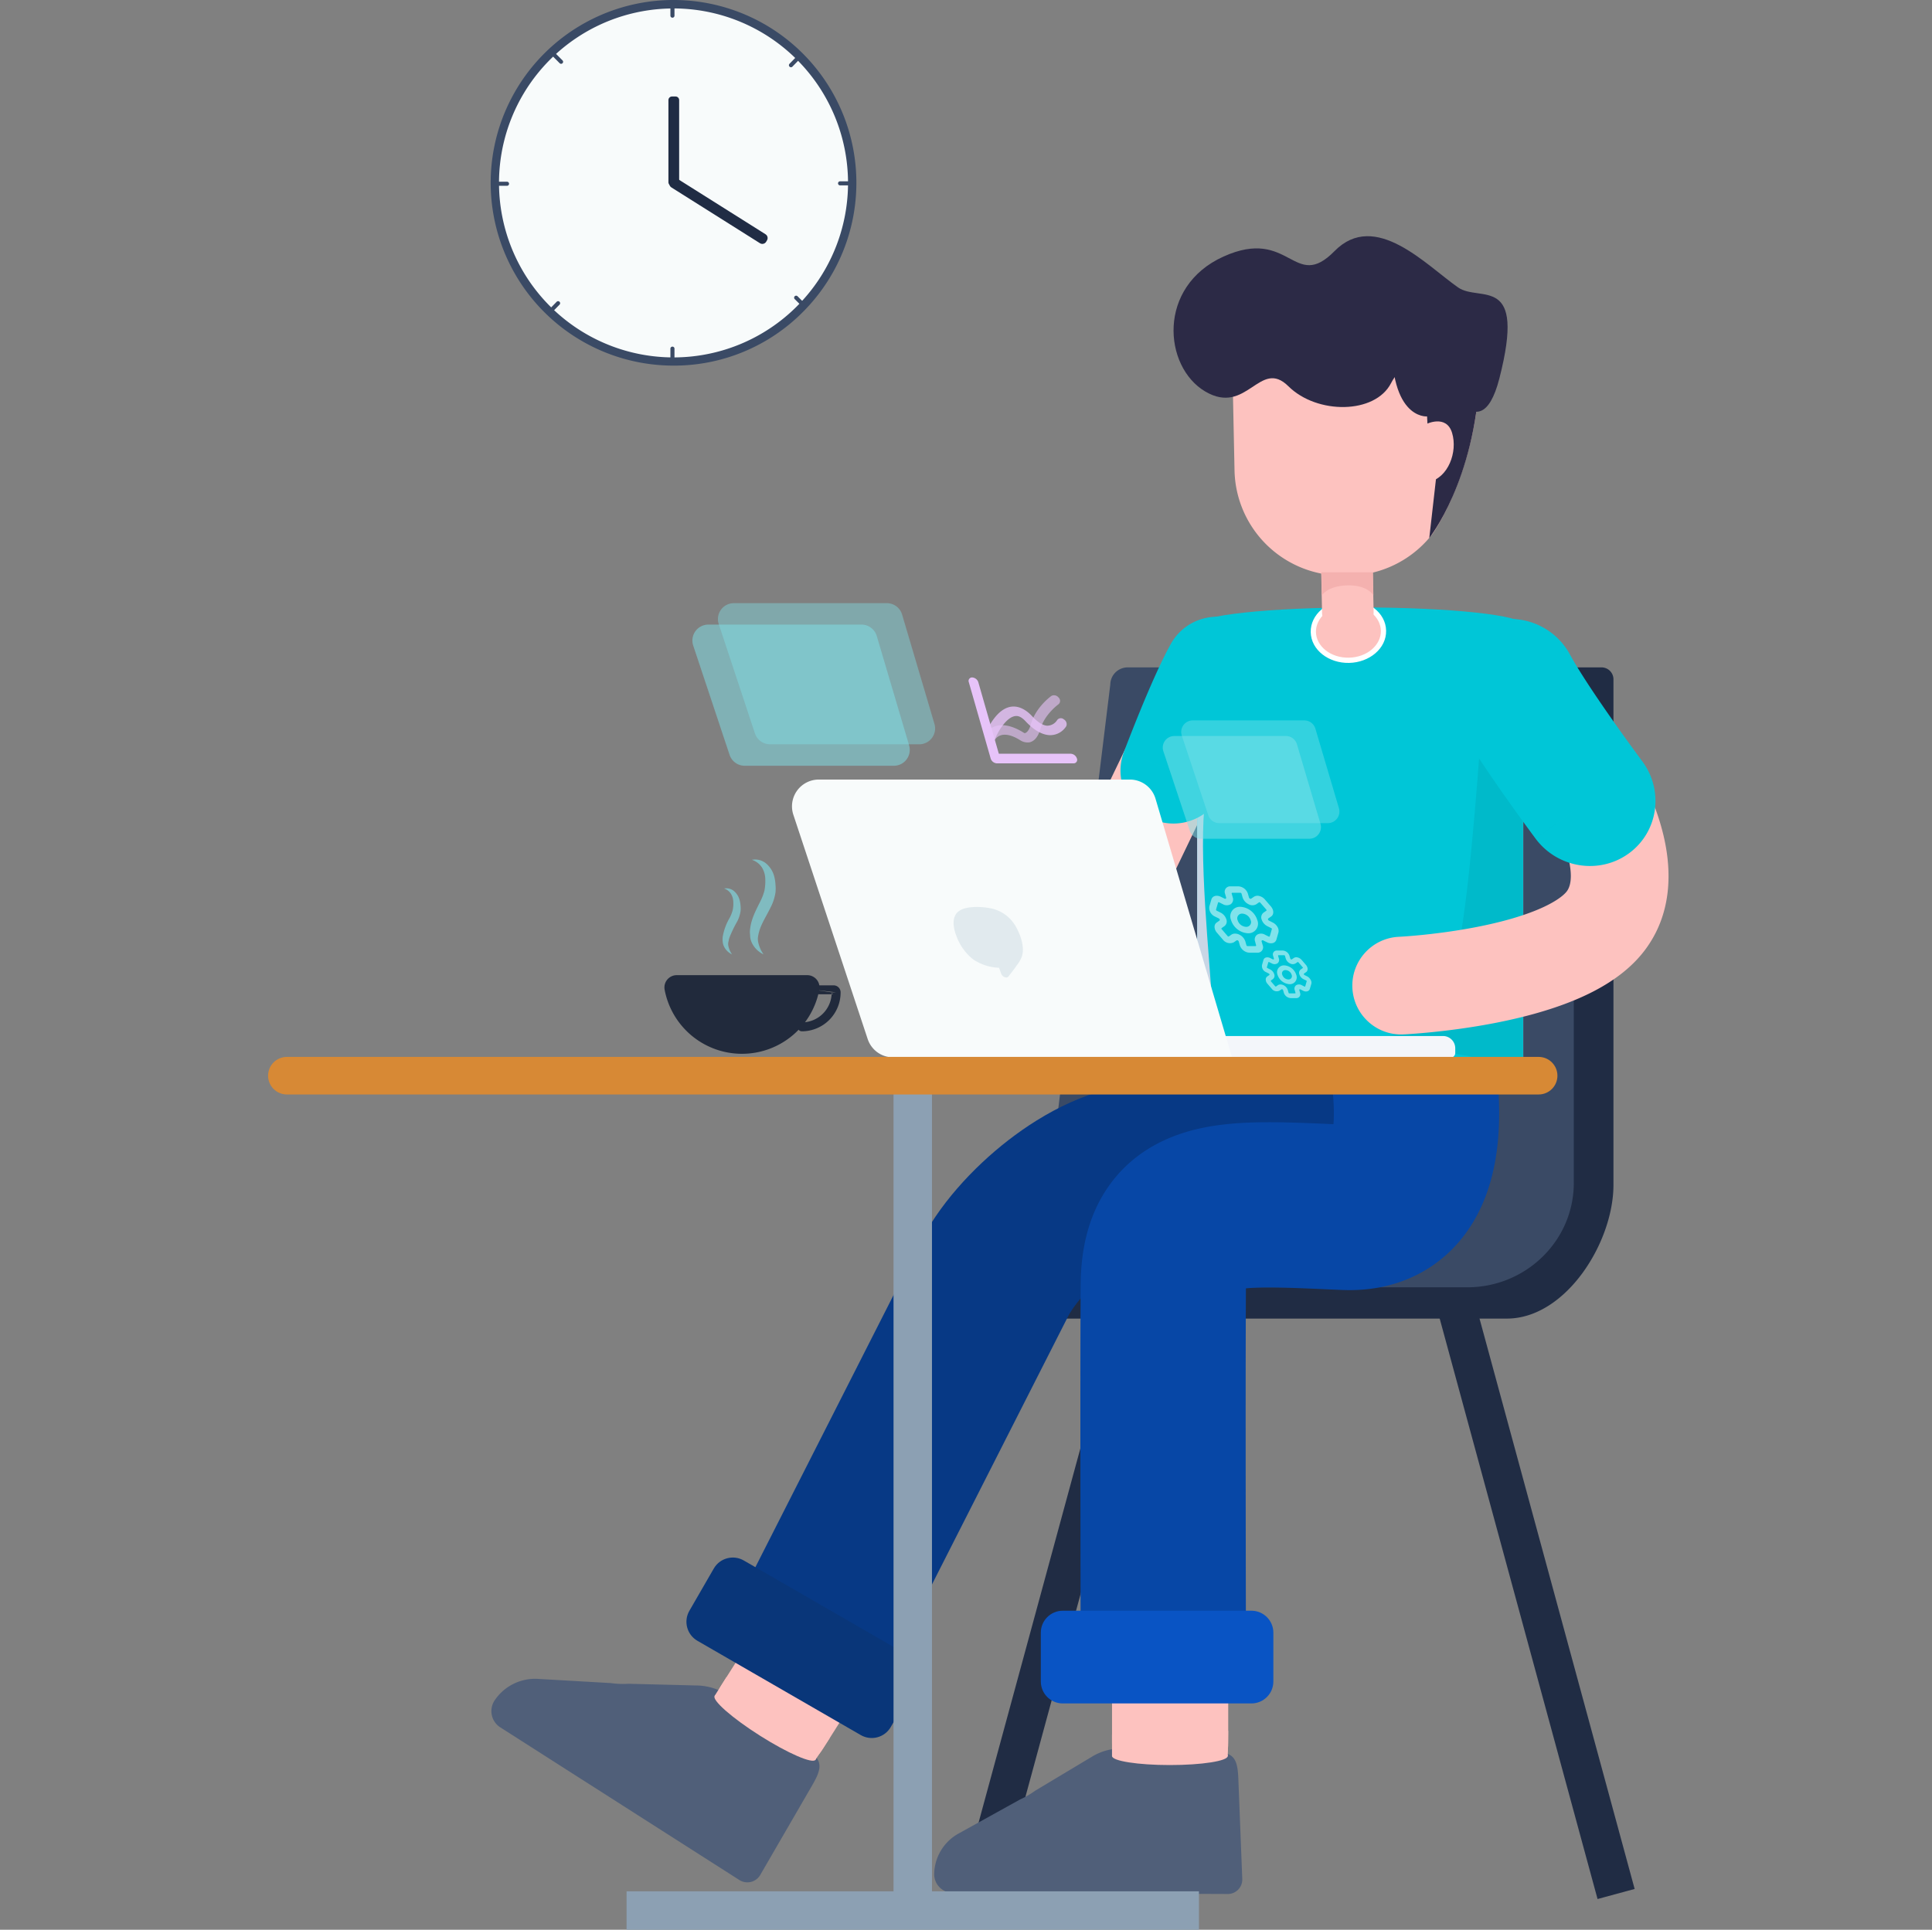 <svg width="1081" height="1080" fill="none" xmlns="http://www.w3.org/2000/svg"><rect width="100%" height="100%" fill="#808080" stroke="none"/><path fill-rule="evenodd" clip-rule="evenodd" d="M893.871 1062.8 794.69 698.039l20.752-5.642 99.181 364.763-20.752 5.64Zm-359.17 4.44L633.9 702.483l20.752 5.644-99.199 364.763-20.752-5.65Z" fill="#202C44"/><path d="M541.245 720.37h102.216V383.129a9.734 9.734 0 0 1 9.827-9.624H896.03a6.685 6.685 0 0 1 6.737 6.608v283.032c0 32.259-26.706 74.807-59.631 74.807H540.837a8.868 8.868 0 0 1-8.846-9.661 9.251 9.251 0 0 1 9.254-7.921Z" fill="#202C44"/><path d="M579.87 720.444h241.077c32.924 0 59.63-26.151 59.63-58.409v-288.53H631.061a9.737 9.737 0 0 0-9.827 9.624L579.87 720.444Z" fill="#3A4A65"/><path fill-rule="evenodd" clip-rule="evenodd" d="M474.512 893.869c15.643 9.907 20.293 30.619 10.386 46.261l-24.355 38.459c-9.907 15.642-30.619 20.293-46.262 10.386s-20.293-30.619-10.386-46.261l24.356-38.459c9.906-15.642 30.618-20.293 46.261-10.386Z" fill="#FDC2BF"/><path d="M454.261 999.479 425.39 1049.3a8.234 8.234 0 0 1-2.223 2.5 8.33 8.33 0 0 1-3.027 1.43c-1.094.26-2.231.3-3.342.12a8.21 8.21 0 0 1-3.124-1.2L279.94 966.74a10.808 10.808 0 0 1-3.146-15.158 27.279 27.279 0 0 1 23.727-12.011l41.178 2.369c3.286.462 6.609.592 9.92.388l38.995.981a32.52 32.52 0 0 1 17.323 5.83l46.509 32.462c6.755 4.719 3.942 10.753-.185 17.878Z" fill="#505F79"/><path d="M456.305 984.864c1.547-2.444-9.835-12.426-25.423-22.295-15.587-9.87-29.478-15.889-31.026-13.445-1.547 2.444 9.835 12.426 25.423 22.295 15.588 9.869 29.478 15.889 31.026 13.445Z" fill="#FDC2BF"/><path d="m406.494 938.59-6.644 10.512 56.429 35.738 7.976-12.122-57.761-34.128Z" fill="#FDC2BF"/><path fill-rule="evenodd" clip-rule="evenodd" d="M654.713 898.772c17.954 0 32.508 14.554 32.508 32.508v44.122c0 17.953-14.554 32.508-32.508 32.508s-32.508-14.555-32.508-32.508V931.28c0-17.954 14.554-32.508 32.508-32.508Z" fill="#FDC2BF"/><path d="m692.894 995.797 2.184 55.783a8.06 8.06 0 0 1-.525 3.19 8.148 8.148 0 0 1-1.736 2.74 8.082 8.082 0 0 1-2.67 1.83 8.06 8.06 0 0 1-3.175.64l-153.833-.61c-1.398 0-2.781-.29-4.067-.84a10.283 10.283 0 0 1-3.423-2.35 10.47 10.47 0 0 1-2.949-7.58 26.42 26.42 0 0 1 3.708-12.83 26.412 26.412 0 0 1 9.507-9.38l34.942-19.36a46.924 46.924 0 0 0 8.328-4.83l32.388-19.414a31.456 31.456 0 0 1 17.193-4.201l54.985 2.462c7.996.37 8.828 6.773 9.143 14.75Z" fill="#505F79"/><path d="M654.583 987.819c17.887 0 32.388-2.27 32.388-5.071 0-2.801-14.501-5.071-32.388-5.071s-32.388 2.27-32.388 5.071c0 2.801 14.501 5.071 32.388 5.071Z" fill="#FDC2BF"/><path d="M622.195 970.7v12.049h64.776l.241-14.066-65.017 2.017Z" fill="#FDC2BF"/><path fill-rule="evenodd" clip-rule="evenodd" d="m773.466 692.577-128.871 6.537h-1.114c.017 0 .026.001.026.002.001.015-2.127.188-6.551 2.152-4.666 2.071-10.252 5.416-16.102 9.942-12.519 9.684-20.959 20.562-23.697 26.373l-.289.614-108.205 213.161-82.465-41.86L513.83 697.465c10.825-22.564 30.403-43.905 50.437-59.403 19.045-14.733 47.215-30.939 77.77-31.418l126.744-6.429 4.685 92.362Z" fill="#073985"/><path fill-rule="evenodd" clip-rule="evenodd" d="M737.846 571.307c.003.01.006.02 44.161-13.709 44.155-13.73 44.159-13.719 44.162-13.707l.027.085.047.154.134.44c.106.351.246.818.414 1.393a256.42 256.42 0 0 1 1.322 4.691 336.126 336.126 0 0 1 3.89 15.871c2.795 12.717 6.01 30.751 6.675 49.56.619 17.467-.623 42.334-12.34 64.209-6.324 11.806-16.045 23.342-30.26 31.399-14.186 8.04-29.795 10.885-45.152 10.239h-.013c-3.44-.144-6.708-.287-9.826-.424-12.324-.539-22.312-.976-31.288-.966-5.47.006-9.592.199-12.668.472-.174 25.482-.174 76.066-.128 120.832.023 22.755.058 43.935.087 59.428.014 7.746.027 14.07.036 18.456l.016 6.83c0 .001 0 .002-46.241.111-46.24.109-46.24.108-46.24.107l-.015-6.85a70342.636 70342.636 0 0 1-.124-77.988c-.046-45.483-.047-97.543.14-123.002.13-17.678 3.429-37.116 15.024-54.149 12.234-17.971 29.486-27.167 45.532-31.709 14.955-4.233 30.798-5.003 44.477-5.019 11.244-.013 23.892.544 36.402 1.095.222-2.771.291-6.045.158-9.801-.392-11.077-2.407-23.103-4.577-32.976a242.246 242.246 0 0 0-2.805-11.455 161.855 161.855 0 0 0-.837-2.976c-.091-.311-.155-.523-.187-.629l-.024-.078.007.022.014.044Z" fill="#0747A6"/><path fill-rule="evenodd" clip-rule="evenodd" d="M690.236 356.209c13.61 6.546 19.337 22.885 12.792 36.495l-83.709 174.061c-6.545 13.61-22.884 19.337-36.494 12.792s-19.337-22.884-12.792-36.494l83.709-174.062c6.545-13.61 22.884-19.337 36.494-12.792Z" fill="#FDC2BF"/><path d="m724.95 162.484 22.209 4.664c20.876-.444 43.788-19.303 54.892-3.35l.685-.869c11.863-2.777 26.521 6.755 25.096 47.082-1.851 54.097-26.077 88.484-26.077 88.484a59.984 59.984 0 0 1-33.646 21.968 60.8 60.8 0 0 1-12.807 1.629h-3.183a59.11 59.11 0 0 1-12.956-1.111 60.075 60.075 0 0 1-48.415-57.669l-1.332-64.017c-.518-33.109 2.387-36.126 35.534-36.811Z" fill="#FDC2BF"/><path d="M802.809 162.929c-10.771 13.862-13.436 5.256-23.708 19.506-3.498 52.765 19.377 50.618 19.377 50.618l1.703 31.296 3.424 2.517-3.887 34.238s25.633-32.017 28.187-91.093c1.74-40.309-13.233-49.895-25.096-47.082Z" fill="#2C2A46"/><path d="M761.038 339.951c50.377 0 91.204 4.368 91.204 9.753v252.385c0 5.385-40.827 9.753-91.204 9.753-50.377 0-91.204-4.368-91.204-9.753V349.704c0-5.385 40.846-9.753 91.204-9.753Z" fill="#00C6D7"/><path d="M844.599 594.409c1.074-50.747-5.959-168.269-5.959-168.269 5.33 8.347 13.658 29.612 13.658 29.612v138.805l-7.699-.148Zm-165.345-13.547c-.592-27.761-7.662-84.69-5.867-122.149 1.481-31.129 11.827-46.027 11.827-46.027-5.331 8.328-15.38 33.313-15.38 33.313v111.729l9.42 23.134Z" fill="#C8D6E5"/><path fill-rule="evenodd" clip-rule="evenodd" d="M695.333 348.881c14.315 7.93 19.491 25.962 11.561 40.277-3.997 7.216-9.512 19.843-14.397 31.785a909.273 909.273 0 0 0-7.586 19.187c-.199.52-.35.919-.45 1.184l-.141.372v.002c-5.756 15.318-22.839 23.071-38.157 17.316-15.319-5.755-23.073-22.838-17.318-38.157l27.738 10.419a28784.706 28784.706 0 0 1-27.737-10.422l.189-.501.505-1.329a963.1 963.1 0 0 1 8.109-20.51c4.84-11.83 11.521-27.436 17.407-38.061 7.93-14.315 25.962-19.491 40.277-11.562Z" fill="#00C6D7"/><path d="M754.806 369.538c10.842-.225 19.482-7.648 19.296-16.58-.185-8.931-9.125-15.989-19.968-15.764-10.842.226-19.482 7.649-19.296 16.58.185 8.932 9.125 15.989 19.968 15.764Z" fill="#FDC2BF"/><path fill-rule="evenodd" clip-rule="evenodd" d="M754.163 338.656c-10.313.214-18.028 7.216-17.864 15.088.163 7.872 8.162 14.547 18.476 14.333 10.313-.215 18.028-7.216 17.864-15.088-.163-7.872-8.162-14.547-18.476-14.333Zm-20.788 15.149c-.207-9.992 9.356-17.836 20.728-18.072 11.372-.237 21.252 7.204 21.46 17.195.207 9.991-9.356 17.836-20.728 18.072-11.372.236-21.252-7.204-21.46-17.195Z" fill="#fff"/><path d="M755.079 306.878h-3.183a59.236 59.236 0 0 1-12.956-1.128l.26 11.696.518 25.337a12.956 12.956 0 0 0 13.195 12.696h2.999a12.957 12.957 0 0 0 12.659-13.214l-.519-24.8-.259-12.215a60.521 60.521 0 0 1-12.714 1.628Z" fill="#FDC2BF"/><path d="m739.403 322.573.185 10.678s2.98-5.348 14.306-5.644c11.327-.297 14.547 5.552 14.547 5.552l-.259-12.863h-28.871l.092 2.277Z" fill="#F4B1AF"/><path d="M805.492 207.68s-18.229-10.753-27.15 6.718c-8.92 17.471-41.438 17.656-57.465 1.758s-23.153 16.749-46.546 2.924-27.058-58.668 10.272-75.51c37.329-16.842 39.346 20.118 62.092-3.035 22.745-23.153 51.32 7.903 69.18 20.358 12.178 8.421 38.199-8.088 23.042 50.969-11.345 44.122-33.425-4.182-33.425-4.182Z" fill="#2C2A46"/><path d="m799.648 269.678-1.74-32.295s11.382-5.737 14.584 4.942c3.202 10.678-2.24 24.984-12.844 27.353Z" fill="#FDC2BF"/><path d="M827.997 418.644s-7.587 110.341-14.935 120.002c-28.853 38.033-20.895 40.309-52.024 44.047 0 0 89.002 8.68 91.204 19.322V455.696l-24.245-37.052Z" fill="#00BACA"/><path fill-rule="evenodd" clip-rule="evenodd" d="M820.07 354.258c14.688-11.861 36.21-9.569 48.071 5.119l-26.595 21.475" fill="#00C6D7"/><path d="M667.447 579.807h139.934a6.863 6.863 0 0 1 6.866 6.866v2.646a2.535 2.535 0 0 1-2.535 2.536H667.447v-12.048Z" fill="#F3F6FA"/><path d="m646.534 446.979 42.696 144.357a.335.335 0 0 1-.168.389.34.34 0 0 1-.147.037H499.696a14.974 14.974 0 0 1-14.213-10.272l-41.586-125.517a14.98 14.98 0 0 1 2.085-13.482 14.98 14.98 0 0 1 5.326-4.566 14.98 14.98 0 0 1 6.821-1.643h173.969a14.992 14.992 0 0 1 14.436 10.697Z" fill="#F8FBFB"/><path opacity=".6" d="M568.394 518.566a20.816 20.816 0 0 0-14.158-10.234 40.51 40.51 0 0 0-7.643-.74c-3.295 0-7.736.425-10.309 2.498-3.239 2.573-3.59 7.57-1.036 14.066a29.607 29.607 0 0 0 9.253 12.77 27.77 27.77 0 0 0 14.492 4.701l1.221 3.368a3.262 3.262 0 0 0 2.795 2.054h.166a1.397 1.397 0 0 0 .981-.462c1.148-1.444 2.665-3.369 4.09-5.368l.611-.869a18.942 18.942 0 0 0 2.887-4.96c1.444-4.239.185-10.513-3.35-16.824Z" fill="#D2DFE6"/><path fill-rule="evenodd" clip-rule="evenodd" d="M824.882 354.867c11.038-10.307 28.341-9.715 38.649 1.322l-19.444 18.158c19.444-18.158 19.448-18.153 19.452-18.148l.039.041.08.087.255.275a287.688 287.688 0 0 1 3.936 4.39 405.11 405.11 0 0 1 10.327 12.256c8.28 10.22 19.139 24.577 28.976 40.696 9.666 15.839 19.275 34.871 23.769 54.26 4.478 19.324 4.738 43.319-10.684 63.683-10.407 13.746-25.899 22.343-39.481 27.95-14.143 5.838-29.601 9.787-43.337 12.499-13.87 2.737-26.794 4.367-36.199 5.316a376.56 376.56 0 0 1-11.375.981c-1.379.097-2.474.165-3.249.209-.388.023-.695.039-.918.051l-.27.013-.086.004-.043.003c-.005 0-.01 0-1.272-27.315l1.262 27.315c-15.086.697-27.881-10.968-28.577-26.054-.697-15.079 10.958-27.869 26.034-28.576h.006l.006-.001h.008l.109-.006.601-.033c.558-.032 1.423-.085 2.557-.164 2.273-.16 5.611-.425 9.717-.839 8.26-.834 19.394-2.248 31.099-4.558 11.839-2.337 23.473-5.439 33.059-9.397 10.148-4.189 15.023-8.131 16.747-10.41l.004-.004c1.67-2.206 3.614-7.062 1.005-18.319-2.594-11.191-8.845-24.469-17.175-38.119-8.159-13.37-17.433-25.682-24.786-34.757a349.296 349.296 0 0 0-8.92-10.589 244.76 244.76 0 0 0-2.474-2.775c-.276-.304-.479-.525-.603-.66a8.327 8.327 0 0 0-.125-.135l-.001-.001-.007-.008-.005-.005-.002-.003c-10.293-11.038-9.696-28.33 1.336-38.633Z" fill="#FDC2BF"/><path d="M700.185 901.446H594.656c-6.787 0-12.289 5.502-12.289 12.289v27.317c0 6.787 5.502 12.288 12.289 12.288h105.529c6.787 0 12.289-5.501 12.289-12.288v-27.317c0-6.787-5.502-12.289-12.289-12.289Z" fill="#0954C4"/><path d="m507.56 926.099-91.39-52.764c-5.878-3.393-13.394-1.38-16.787 4.498l-13.659 23.657c-3.393 5.878-1.379 13.394 4.499 16.787l91.39 52.764c5.878 3.394 13.394 1.38 16.787-4.497l13.658-23.658c3.394-5.877 1.38-13.393-4.498-16.787Z" fill="#093679"/><path fill-rule="evenodd" clip-rule="evenodd" d="M499.955 1059.37V602.015h21.506v457.355h-21.506Z" fill="#8CA0B3"/><path fill-rule="evenodd" clip-rule="evenodd" d="M827.916 350.606c18.086-9.448 40.699-2.425 50.506 15.687 4.944 9.129 14.596 23.564 23.948 36.872a1149.03 1149.03 0 0 0 15.203 21.108l.951 1.283.299.403.002.002c12.341 16.538 9.003 39.663-7.457 51.653-16.46 11.991-39.81 8.304-52.153-8.234l29.804-21.71c-29.804 21.71-29.804 21.709-29.806 21.708l-.403-.543a1102.665 1102.665 0 0 1-4.895-6.657 1226.94 1226.94 0 0 1-12.423-17.345c-9.265-13.184-21.285-30.884-28.565-44.328-9.807-18.111-3.096-40.452 14.989-49.899Z" fill="#00C6D7"/><path fill-rule="evenodd" clip-rule="evenodd" d="M670.834 1080H350.583v-21.51h320.251V1080Z" fill="#8CA0B3"/><path d="M415.154 589.764a44.012 44.012 0 0 0 43.271-35.923 6.873 6.873 0 0 0-1.499-5.637 6.88 6.88 0 0 0-2.374-1.816 6.878 6.878 0 0 0-2.92-.635h-72.974a6.882 6.882 0 0 0-6.664 5.105 6.876 6.876 0 0 0-.128 2.983 44.032 44.032 0 0 0 43.288 35.923Z" fill="#212A3C"/><path fill-rule="evenodd" clip-rule="evenodd" d="M455.926 553.951a2.499 2.499 0 0 1 2.499-2.498h7.995a3.921 3.921 0 0 1 3.924 3.919v.005h-2.499l2.499-.01v.005a21.726 21.726 0 0 1-21.624 21.806 2.498 2.498 0 0 1-.024-4.997 16.733 16.733 0 0 0 16.621-15.731h1.103a1.073 1.073 0 0 1-1.073-1.064l2.498-.009m-2.498.009c.001.356-.009.711-.03 1.064h-6.892a2.5 2.5 0 0 1-2.499-2.499" fill="#212A3C"/><path opacity=".6" d="M420.706 481.2a9.676 9.676 0 0 1 7.977 2.072 14.195 14.195 0 0 1 4.59 7.533c.348 1.407.559 2.845.629 4.294a21.866 21.866 0 0 1 0 4.386 26.719 26.719 0 0 1-2.646 8.18c-2.351 4.849-5.034 8.847-6.367 13.214l-.444 1.648-.315 1.684a8.616 8.616 0 0 0 .111 3.128 18.623 18.623 0 0 0 2.961 6.773 13.696 13.696 0 0 1-6.033-5.552 10.89 10.89 0 0 1-1.444-4.368c0-.703-.092-1.425-.129-2.147-.037-.721 0-1.443.111-2.165.648-5.811 3.442-10.771 5.552-15.12a29.812 29.812 0 0 0 2.462-6.311c.417-2.214.572-4.469.462-6.719a12.948 12.948 0 0 0-1.851-6.237 10.634 10.634 0 0 0-5.626-4.293Zm-15.563 16.045a6.794 6.794 0 0 1 2.935.109 6.795 6.795 0 0 1 2.617 1.335 9.992 9.992 0 0 1 3.183 5.256c.259.968.421 1.96.481 2.961a15.268 15.268 0 0 1 0 3.053 18.755 18.755 0 0 1-1.85 5.701 68.785 68.785 0 0 0-4.442 9.253l-.315 1.148c0 .389-.111.777-.222 1.166a5.575 5.575 0 0 0 0 2.184 12.949 12.949 0 0 0 2.055 4.719 9.384 9.384 0 0 1-4.202-3.868 7.835 7.835 0 0 1-.999-3.035 14.911 14.911 0 0 1 0-3.017 31.648 31.648 0 0 1 3.868-10.512 20.314 20.314 0 0 0 1.721-4.405 19.27 19.27 0 0 0 .315-2.295c.046-.795.046-1.592 0-2.387a8.828 8.828 0 0 0-1.277-4.331 7.401 7.401 0 0 0-3.868-3.035Z" fill="#80E3EB"/><path d="m504.749 343.93 18.1 61.204a8.882 8.882 0 0 1-8.532 11.419h-83.468a8.944 8.944 0 0 1-8.458-6.107l-20.247-61.186a8.908 8.908 0 0 1 1.239-8.01 8.892 8.892 0 0 1 7.219-3.686h85.615a8.884 8.884 0 0 1 8.532 6.366Z" fill="#80E3EB" fill-opacity=".4"/><path d="m490.572 355.941 18.1 61.186a8.911 8.911 0 0 1 .231 4.099 8.915 8.915 0 0 1-4.784 6.399 8.902 8.902 0 0 1-3.997.939h-83.45a8.898 8.898 0 0 1-8.458-6.107l-20.358-61.185a8.925 8.925 0 0 1 4.404-10.734 8.931 8.931 0 0 1 4.054-.982h85.708a8.926 8.926 0 0 1 8.55 6.385Z" fill="#80E3EB" fill-opacity=".5"/><path d="m735.997 407.818 13.178 44.528a6.508 6.508 0 0 1-1.028 5.719 6.494 6.494 0 0 1-5.191 2.61h-60.741a6.516 6.516 0 0 1-6.163-4.442l-14.806-44.547a6.48 6.48 0 0 1 3.197-7.802 6.487 6.487 0 0 1 2.948-.712h62.314a6.482 6.482 0 0 1 6.292 4.646Z" fill="#80E3EB" fill-opacity=".4"/><path d="m725.67 416.554 13.177 44.528a6.494 6.494 0 0 1-6.218 8.329h-60.741a6.514 6.514 0 0 1-6.163-4.442l-14.806-44.547a6.48 6.48 0 0 1 3.197-7.802 6.486 6.486 0 0 1 2.947-.712h62.315a6.477 6.477 0 0 1 6.292 4.646Z" fill="#80E3EB" fill-opacity=".5"/><path d="M600.691 427.214h-42.918a3.85 3.85 0 0 1-3.461-2.702l-12.234-42.697a1.94 1.94 0 0 1 .197-1.844 1.946 1.946 0 0 1 1.654-.839 3.867 3.867 0 0 1 3.461 2.683l11.475 40.013H599.1a3.864 3.864 0 0 1 3.46 2.684 1.953 1.953 0 0 1-.929 2.49 1.954 1.954 0 0 1-.94.212Z" fill="#E7C3F9"/><path opacity=".6" d="M574.8 415.517a7.56 7.56 0 0 1-3.702-1.074c-10.771-6.903-14.25-.703-14.398-.426a2.484 2.484 0 0 1-2.805.904 2.488 2.488 0 0 1-.897-.533 3.127 3.127 0 0 1-1.462-3.702c1.962-3.701 8.995-8.495 21.598-.407.407.13 2.369-.204 3.702-5.09 2.72-9.438 11.104-15.49 11.511-15.749a3.185 3.185 0 0 1 3.961.962 2.482 2.482 0 0 1 0 3.702s-7.773 5.552-10.142 13.806c-1.296 4.405-3.369 6.959-6.2 7.551a5.62 5.62 0 0 1-1.166.056Z" fill="#E7C3F9"/><path opacity=".8" d="M554.83 414.906a3.254 3.254 0 0 1-1.628-.462 3.315 3.315 0 0 1-1.851-3.702c.629-1.573 6.292-15.324 15.749-15.324h.112c2.424 0 6.144.981 10.216 5.33 3.164 3.406 6.014 5.219 8.439 5.386a6.592 6.592 0 0 0 5.7-3.239 2.541 2.541 0 0 1 3.702-.278 3.096 3.096 0 0 1 1.388 3.702 10.588 10.588 0 0 1-9.587 5.108c-4.257-.278-8.736-2.924-13.325-7.847-2.369-2.536-4.016-2.85-5.053-2.869-4.997 0-9.994 7.94-11.974 12.955a1.855 1.855 0 0 1-1.888 1.24Z" fill="#E7C3F9"/><path d="M703.537 533.186h-4.46a5.99 5.99 0 0 1-5.367-4.164l-.593-2.091a1.05 1.05 0 0 0-.536-.611.705.705 0 0 0-.722 0l-1.499 1.037a4.963 4.963 0 0 1-6.145-1.518l-3.331-3.868a5.072 5.072 0 0 1-1.314-3.165 2.848 2.848 0 0 1 1.222-2.517l1.499-1.055a.533.533 0 0 0 .185-.61 1.066 1.066 0 0 0-.537-.63l-2.11-1.036a5.355 5.355 0 0 1-3.165-5.7l1.129-3.85c.574-1.999 2.943-2.683 5.256-1.536l2.11 1.036a.609.609 0 0 0 .704 0 .498.498 0 0 0 .185-.61l-.593-2.092a3.038 3.038 0 0 1 2.98-4.164h4.442a5.98 5.98 0 0 1 5.367 4.164l.592 2.092a1.052 1.052 0 0 0 .537.61.663.663 0 0 0 .722 0l1.517-1.036a3.707 3.707 0 0 1 3.035-.407 5.883 5.883 0 0 1 3.091 1.943l3.332 3.85c1.721 1.98 1.85 4.552.111 5.7l-1.499 1.036a.534.534 0 0 0-.186.63.98.98 0 0 0 .537.61l2.092 1.055a6.298 6.298 0 0 1 2.683 2.517c.572.95.745 2.088.481 3.165l-1.11 3.868a2.789 2.789 0 0 1-1.98 1.943 4.627 4.627 0 0 1-3.276-.425l-2.11-1.037a.685.685 0 0 0-.722 0 .52.52 0 0 0-.185.611l.611 2.091a3.04 3.04 0 0 1-1.502 3.87c-.46.221-.968.322-1.478.294Zm-12.4-10.678a5.224 5.224 0 0 1 2.369.611 6.39 6.39 0 0 1 3.313 3.812l.592 2.091a.668.668 0 0 0 .611.463h4.46a.34.34 0 0 0 .16-.039.342.342 0 0 0 .187-.26.339.339 0 0 0-.014-.164l-.555-2.091a3.312 3.312 0 0 1 1.11-3.812 4.29 4.29 0 0 1 4.424 0l2.11 1.036a.6.6 0 0 0 .37 0 .388.388 0 0 0 .136-.086.388.388 0 0 0 .086-.136l1.11-3.868a.387.387 0 0 0 0-.352.533.533 0 0 0-.296-.277l-2.11-1.055a6.34 6.34 0 0 1-3.294-3.813 3.315 3.315 0 0 1 1.11-3.831l1.5-1.036a.402.402 0 0 0 .148-.296.602.602 0 0 0-.148-.352l-3.35-3.85a.558.558 0 0 0-.333-.222.486.486 0 0 0-.352 0l-1.499 1.055a4.367 4.367 0 0 1-4.423 0 6.453 6.453 0 0 1-3.313-3.831l-.592-2.091a.649.649 0 0 0-.593-.463h-4.571a.332.332 0 0 0-.358.296.332.332 0 0 0 .025.167l.592 2.091a3.333 3.333 0 0 1-1.11 3.831 4.367 4.367 0 0 1-4.424 0l-2.091-1.055c-.278-.129-.537 0-.592.185l-1.129 3.85a.632.632 0 0 0 .352.648l2.109 1.036a6.37 6.37 0 0 1 3.313 3.831 3.312 3.312 0 0 1-1.11 3.813l-1.518 1.055a.32.32 0 0 0-.101.121.323.323 0 0 0-.028.156.453.453 0 0 0 .148.352l3.331 3.868a.533.533 0 0 0 .685.166l1.499-1.036a3.572 3.572 0 0 1 2.073-.518h-.019Zm7.107-.204a10.544 10.544 0 0 1-9.457-7.403 5.348 5.348 0 0 1 5.237-7.403 10.55 10.55 0 0 1 9.458 7.403 5.351 5.351 0 0 1-5.238 7.403Zm-3.165-10.993a2.649 2.649 0 0 0-2.334 1.123 2.65 2.65 0 0 0-.257 2.578 5.227 5.227 0 0 0 4.701 3.702 2.65 2.65 0 0 0 2.8-2.379 2.645 2.645 0 0 0-.209-1.323 5.216 5.216 0 0 0-4.701-3.701Zm30.296 47.286h-3.183a4.289 4.289 0 0 1-3.85-2.98l-.426-1.499a.73.73 0 0 0-.388-.444.523.523 0 0 0-.519 0l-1.073.74a3.496 3.496 0 0 1-4.386-1.073l-2.388-2.776a3.577 3.577 0 0 1-.944-2.258 2.05 2.05 0 0 1 .189-1.041 2.05 2.05 0 0 1 .681-.81l1.074-.74a.368.368 0 0 0 .129-.444.695.695 0 0 0-.388-.444l-1.499-.759a3.704 3.704 0 0 1-2.258-4.072l.796-2.757c.407-1.425 2.109-1.851 3.701-1.092l1.499.74a.503.503 0 0 0 .518 0 .373.373 0 0 0 .13-.444l-.444-1.499a2.188 2.188 0 0 1 .26-2.076 2.194 2.194 0 0 1 1.886-.904h3.184a4.26 4.26 0 0 1 3.831 2.98l.425 1.499a.72.72 0 0 0 .389.444.523.523 0 0 0 .518 0l1.074-.74a2.57 2.57 0 0 1 2.184-.296 4.327 4.327 0 0 1 2.22 1.388l2.369 2.757c1.24 1.425 1.277 3.257.093 4.072l-1.092.759c-.185.111-.148.333-.13.444a.757.757 0 0 0 .389.444l1.499.74a4.44 4.44 0 0 1 1.851 1.851 2.961 2.961 0 0 1 .426 2.313l-.815 2.758a1.996 1.996 0 0 1-1.406 1.407 3.333 3.333 0 0 1-2.351-.297l-1.517-.758a.465.465 0 0 0-.5 0 .349.349 0 0 0-.13.444l.426 1.499a2.164 2.164 0 0 1-2.054 2.924Zm-8.884-7.643a3.973 3.973 0 0 1 1.703.425 4.546 4.546 0 0 1 2.369 2.739l.426 1.499a.5.5 0 0 0 .444.334h3.183a.243.243 0 0 0 .258-.213.25.25 0 0 0-.017-.121l-.426-1.499a2.349 2.349 0 0 1 .796-2.739 3.11 3.11 0 0 1 3.164 0l1.5.759a.338.338 0 0 0 .259 0 .272.272 0 0 0 .1-.055.277.277 0 0 0 .066-.093l.796-2.758a.295.295 0 0 0 0-.259.475.475 0 0 0-.222-.203l-1.499-.741a4.633 4.633 0 0 1-2.369-2.739 2.37 2.37 0 0 1 .796-2.739l1.073-.759a.21.21 0 0 0 .084-.086.217.217 0 0 0 .027-.117.33.33 0 0 0-.111-.241l-2.387-2.776a.59.59 0 0 0-.241-.148.338.338 0 0 0-.259 0l-1.073.74a3.106 3.106 0 0 1-3.165 0 4.585 4.585 0 0 1-2.369-2.739l-.426-1.499a.478.478 0 0 0-.425-.333h-3.184a.238.238 0 0 0-.12.022.25.25 0 0 0-.094.077.25.25 0 0 0-.044.114.246.246 0 0 0 .018.12l.425 1.499a2.405 2.405 0 0 1-.795 2.739 3.106 3.106 0 0 1-3.165 0l-1.518-.74c-.185-.092-.37 0-.407.111l-.814 2.758a.442.442 0 0 0 .259.462l1.499.759a4.483 4.483 0 0 1 2.369 2.739 2.366 2.366 0 0 1-.796 2.739l-1.073.741a.202.202 0 0 0-.028.101c0 .036.01.071.028.102a.475.475 0 0 0 0 .259l2.387 2.758a.46.46 0 0 0 .5.129l1.073-.758a2.645 2.645 0 0 1 1.425-.37Zm5.09-.149a7.568 7.568 0 0 1-6.774-5.256 3.85 3.85 0 0 1 3.702-5.274 7.55 7.55 0 0 1 6.773 5.274 3.839 3.839 0 0 1-1.856 4.862 3.826 3.826 0 0 1-1.845.394Zm-2.258-7.884a1.846 1.846 0 0 0-1.688.777 1.857 1.857 0 0 0-.163 1.851 3.7 3.7 0 0 0 3.368 2.61 1.852 1.852 0 0 0 1.851-2.61 3.7 3.7 0 0 0-3.368-2.628Z" fill="#80E3EB"/><path d="M376.869 202.711c55.195 0 99.94-44.744 99.94-99.939 0-55.196-44.745-99.94-99.94-99.94s-99.939 44.745-99.939 99.94 44.744 99.939 99.939 99.939Z" fill="#F8FBFB"/><path d="M376.259 193.994h-.019a1.13 1.13 0 0 0-1.129 1.129v5.645c0 .624.506 1.129 1.129 1.129h.019c.623 0 1.129-.505 1.129-1.129v-5.645a1.13 1.13 0 0 0-1.129-1.129Zm0-191.995h-.019a1.13 1.13 0 0 0-1.129 1.129v5.644a1.13 1.13 0 0 0 1.129 1.13h.019a1.13 1.13 0 0 0 1.129-1.13V3.128a1.13 1.13 0 0 0-1.129-1.13Zm99.421 99.477h-5.645c-.623 0-1.129.505-1.129 1.129v.018c0 .624.506 1.129 1.129 1.129h5.645c.623 0 1.129-.505 1.129-1.129v-.018c0-.624-.506-1.129-1.129-1.129Zm-191.987.226-5.645.012a1.128 1.128 0 0 0-1.127 1.131v.018a1.13 1.13 0 0 0 1.132 1.127l5.644-.012a1.129 1.129 0 0 0 1.127-1.131v-.019a1.128 1.128 0 0 0-1.131-1.126Zm166.557 69.694a1.124 1.124 0 0 1-1.591 0l-3.998-3.997a1.131 1.131 0 0 1 0-1.592 1.131 1.131 0 0 1 1.592 0l3.997 3.998a1.147 1.147 0 0 1 0 1.591ZM314.74 35.386a1.127 1.127 0 0 1-1.591 0l-3.98-4.016a1.1 1.1 0 0 1-.247-1.214 1.11 1.11 0 0 1 .247-.359 1.126 1.126 0 0 1 .796-.336 1.106 1.106 0 0 1 .796.336l3.979 3.998a1.121 1.121 0 0 1 .336.795 1.121 1.121 0 0 1-.336.796Zm130.944-3.728-3.939 4.043a1.129 1.129 0 0 0 .021 1.596l.013.013a1.129 1.129 0 0 0 1.596-.02l3.94-4.043a1.129 1.129 0 0 0-.021-1.597l-.013-.012a1.13 1.13 0 0 0-1.597.02ZM311.456 168.899l-3.945 4.037a1.13 1.13 0 0 0 .018 1.597l.013.013a1.13 1.13 0 0 0 1.597-.019l3.945-4.037a1.128 1.128 0 0 0-.018-1.596l-.014-.013a1.128 1.128 0 0 0-1.596.018Z" fill="#3A4A65"/><path d="M376.869 204.617A102.312 102.312 0 0 1 286.632 54.07a102.309 102.309 0 1 1 162.526 120.621 101.553 101.553 0 0 1-72.289 29.926Zm0-199.88a97.646 97.646 0 0 0-95.789 116.684 97.64 97.64 0 0 0 133.133 71.175 97.646 97.646 0 0 0 60.282-90.213 97.754 97.754 0 0 0-97.626-97.664v.019Z" fill="#3A4A65"/><path clip-rule="evenodd" d="M376 102V56h2v46h-2Z" stroke="#202C44" stroke-width="4" stroke-miterlimit="10" stroke-linejoin="round"/><path clip-rule="evenodd" d="M426.548 134 377 102.784l.452-.784L427 133.216l-.452.784Z" stroke="#202C44" stroke-width="5" stroke-miterlimit="10" stroke-linejoin="round"/><path d="M860.904 591.503H160.512c-5.805 0-10.512 4.706-10.512 10.512 0 5.805 4.707 10.512 10.512 10.512h700.392c5.805 0 10.512-4.707 10.512-10.512 0-5.806-4.707-10.512-10.512-10.512Z" fill="#D78935"/></svg>